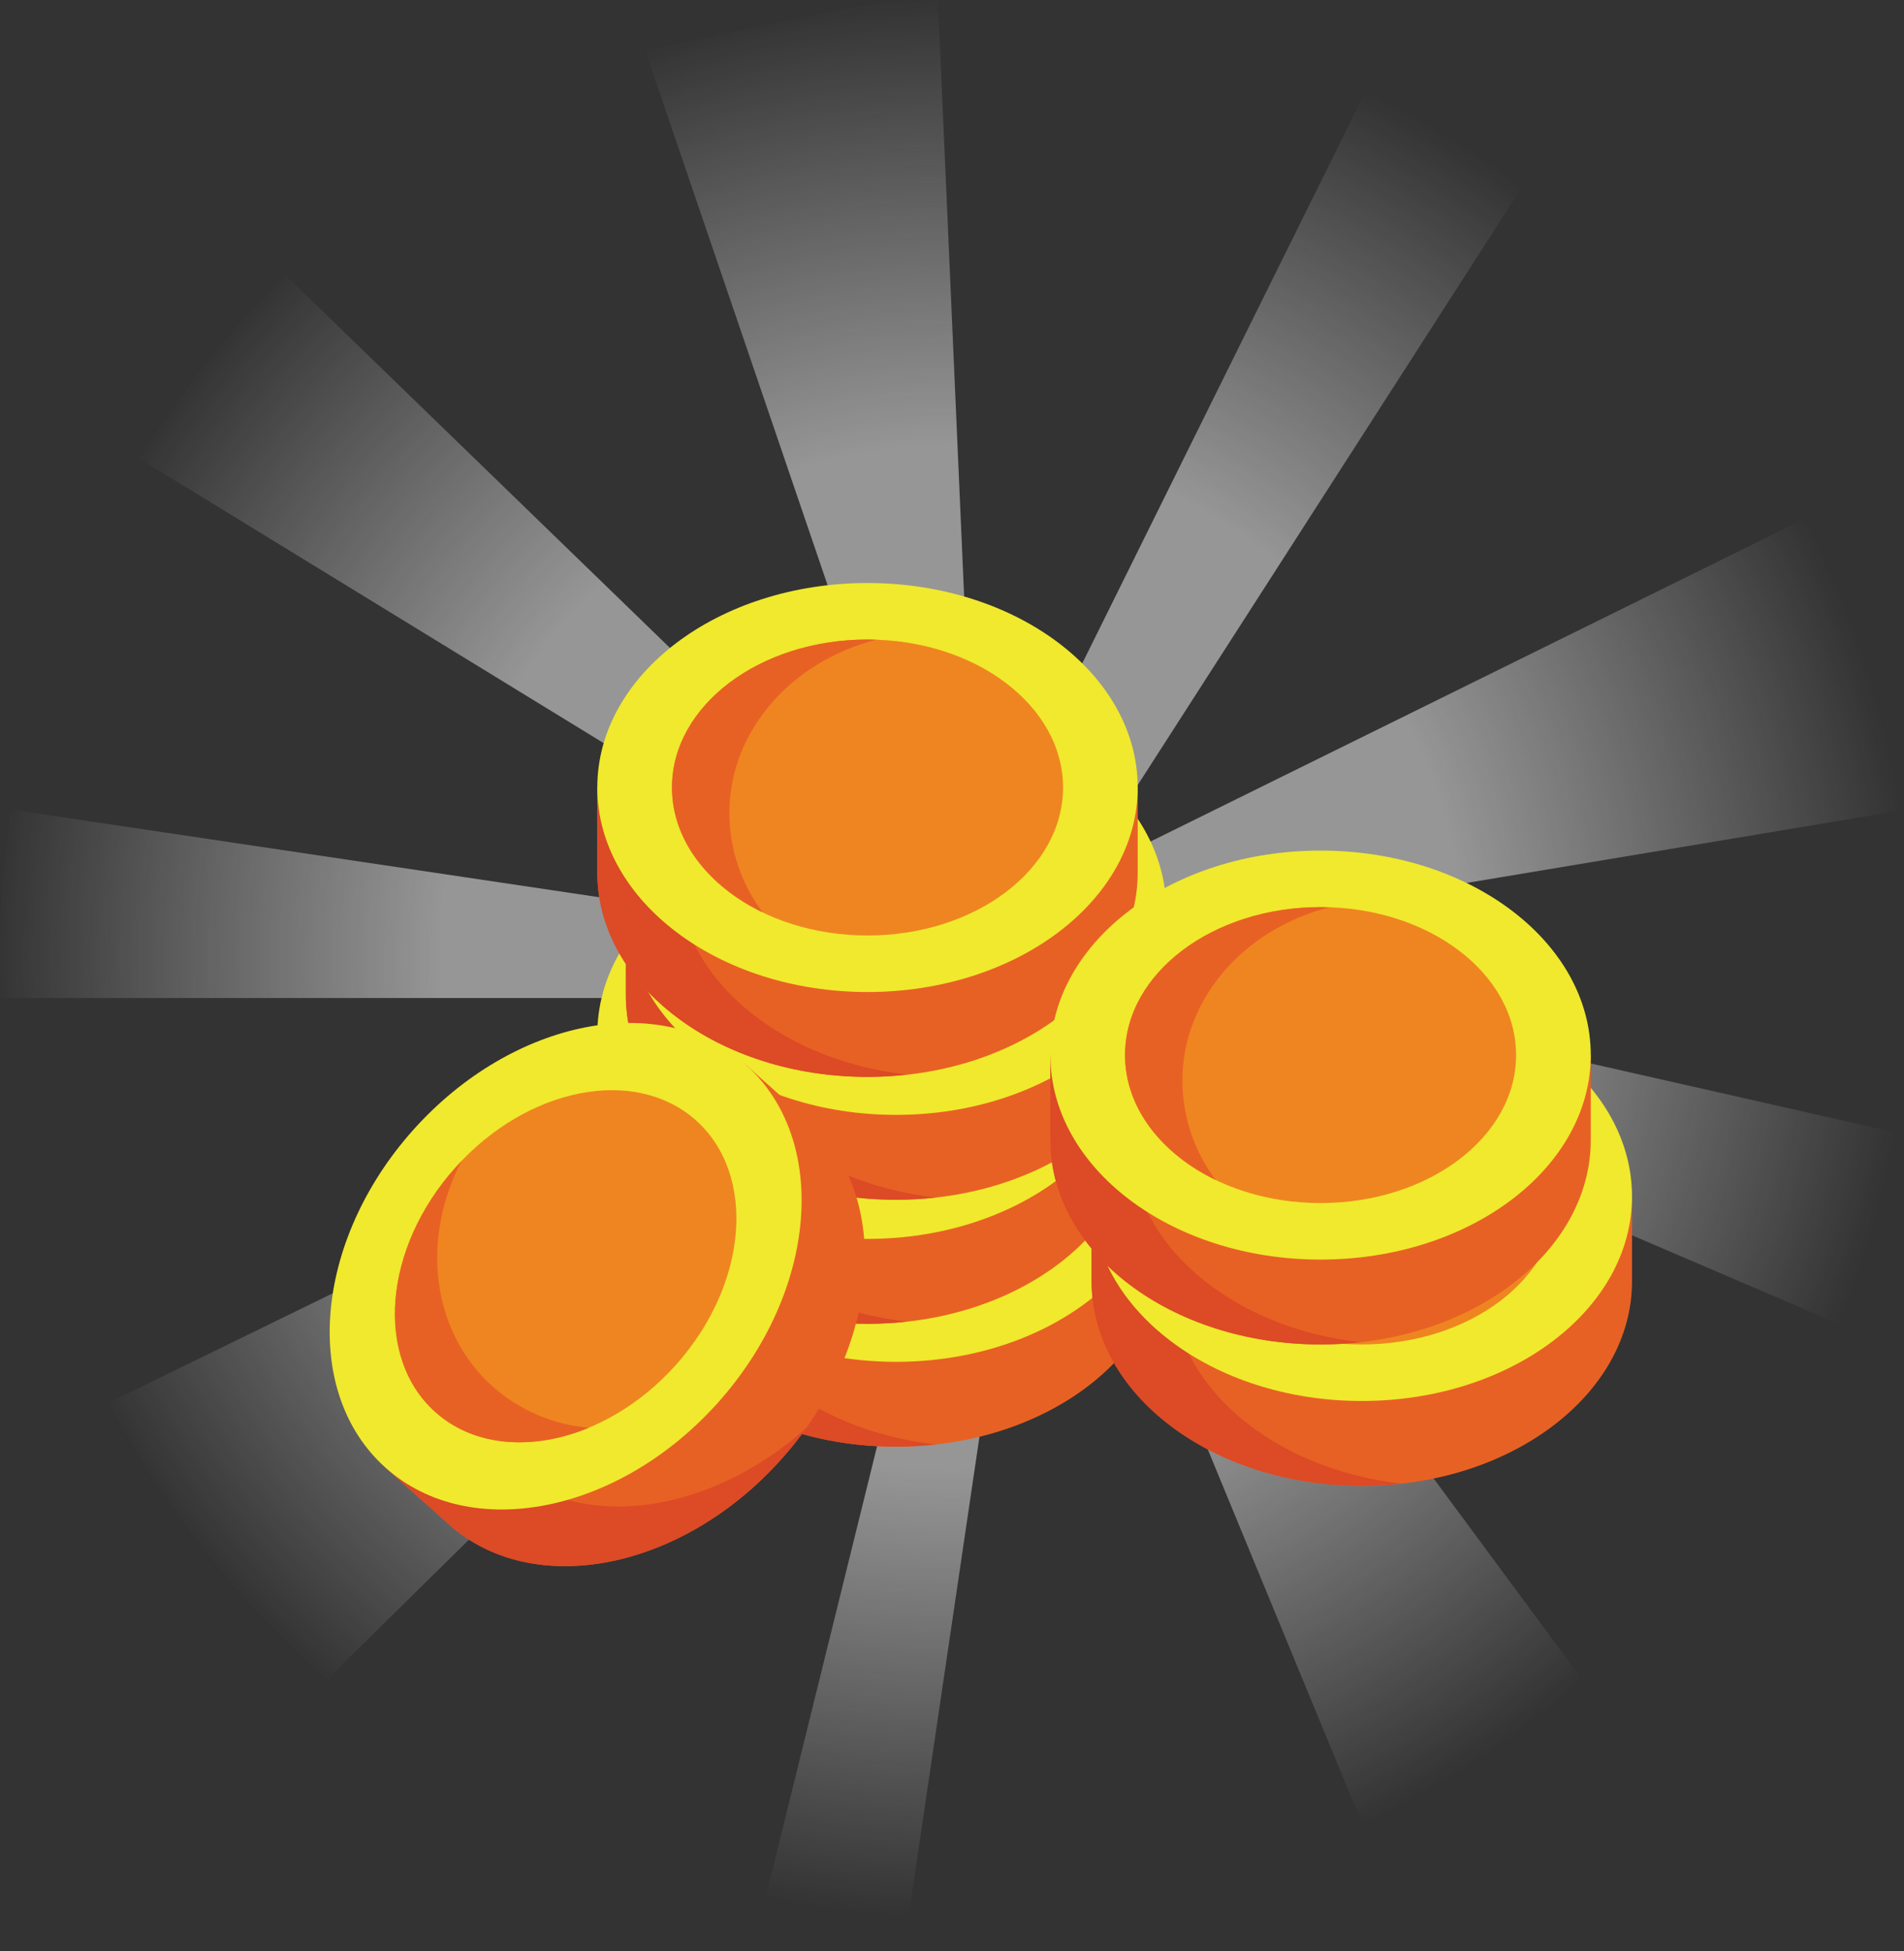 <svg width="41" height="42" viewBox="0 0 41 42" fill="none" xmlns="http://www.w3.org/2000/svg">
<rect x="0" y="0" width="41" height="42" fill="#333333" stroke="none"/>
<path fill-rule="evenodd" clip-rule="evenodd" d="M6.15 5.926L20.187 19.532L13.904 1.115C13.998 1.082 14.092 1.051 14.187 1.02L18.715 0.083C19.204 0.038 19.699 0.01 20.197 0L21.027 18.88L29.41 1.957C30.61 2.523 31.747 3.201 32.806 3.978L23.226 18.88L38.937 11.13C39.945 13.072 40.653 15.195 41 17.438L23.226 20.4L40.898 24.397C40.632 25.833 40.217 27.217 39.67 28.533L23.226 21.485L34.113 36.214C32.684 37.452 31.083 38.496 29.351 39.306L22.358 22.354L19.572 41.213C18.779 41.173 17.998 41.089 17.232 40.962L16.497 40.805L21.056 22.354L7.052 36.146C5.141 34.475 3.542 32.457 2.352 30.191L20.187 21.485H0.018C0.006 21.198 0 20.908 0 20.618C0 19.533 0.084 18.469 0.245 17.43L20.187 20.4L3.012 9.88C3.895 8.436 4.951 7.108 6.15 5.926Z" fill="url(#paint0_radial_1676_6702)" fill-opacity="0.5"/>
<path d="M25.113 26.741V24.915H24.59C23.672 23.395 21.646 22.34 19.295 22.34C16.944 22.34 14.918 23.395 14 24.915H13.477V26.741C13.477 29.173 16.082 31.144 19.295 31.144C22.509 31.144 25.113 29.176 25.113 26.741Z" fill="#E86124"/>
<path d="M15.196 26.741V24.915H15.72C16.523 23.584 18.179 22.609 20.155 22.387C19.869 22.356 19.582 22.34 19.295 22.34C16.944 22.34 14.918 23.395 14 24.915H13.477V26.741C13.477 29.173 16.082 31.144 19.295 31.144C19.582 31.144 19.869 31.128 20.155 31.096C17.349 30.782 15.196 28.952 15.196 26.741Z" fill="#DC4A26"/>
<path d="M19.295 29.317C22.509 29.317 25.114 27.346 25.114 24.915C25.114 22.483 22.509 20.512 19.295 20.512C16.082 20.512 13.477 22.483 13.477 24.915C13.477 27.346 16.082 29.317 19.295 29.317Z" fill="#F0E92D"/>
<path d="M19.295 28.1C21.621 28.1 23.506 26.674 23.506 24.915C23.506 23.155 21.621 21.729 19.295 21.729C16.97 21.729 15.085 23.155 15.085 24.915C15.085 26.674 16.97 28.1 19.295 28.1Z" fill="#EF8521"/>
<path d="M16.32 25.467C16.32 23.692 17.661 22.197 19.487 21.732C19.424 21.732 19.359 21.728 19.295 21.728C16.969 21.728 15.084 23.155 15.084 24.914C15.084 26.046 15.866 27.038 17.04 27.605C16.575 26.989 16.322 26.239 16.32 25.467Z" fill="#E86124"/>
<path d="M24.499 24.096V22.269H23.975C23.058 20.75 21.032 19.694 18.68 19.694C16.329 19.694 14.303 20.75 13.386 22.269H12.862V24.096C12.862 26.527 15.467 28.499 18.68 28.499C21.894 28.499 24.499 26.527 24.499 24.096Z" fill="#E86124"/>
<path d="M14.582 24.096V22.269H15.105C15.908 20.939 17.564 19.964 19.54 19.742C19.255 19.71 18.968 19.694 18.68 19.694C16.329 19.694 14.303 20.75 13.386 22.269H12.862V24.096C12.862 26.527 15.467 28.499 18.68 28.499C18.968 28.498 19.255 28.483 19.54 28.451C16.734 28.137 14.582 26.307 14.582 24.096Z" fill="#DC4A26"/>
<path d="M18.68 26.671C21.894 26.671 24.499 24.7 24.499 22.269C24.499 19.837 21.894 17.866 18.68 17.866C15.467 17.866 12.862 19.837 12.862 22.269C12.862 24.7 15.467 26.671 18.68 26.671Z" fill="#F0E92D"/>
<path d="M18.681 25.454C21.006 25.454 22.891 24.028 22.891 22.269C22.891 20.509 21.006 19.083 18.681 19.083C16.355 19.083 14.47 20.509 14.47 22.269C14.47 24.028 16.355 25.454 18.681 25.454Z" fill="#EF8521"/>
<path d="M15.706 22.822C15.706 21.047 17.047 19.552 18.873 19.087C18.809 19.087 18.745 19.083 18.681 19.083C16.355 19.083 14.47 20.509 14.47 22.269C14.47 23.401 15.252 24.392 16.426 24.96C15.961 24.344 15.708 23.593 15.706 22.822Z" fill="#E86124"/>
<path d="M25.113 21.426V19.599H24.59C23.672 18.079 21.646 17.024 19.295 17.024C16.944 17.024 14.918 18.079 14 19.599H13.477V21.426C13.477 23.857 16.082 25.828 19.295 25.828C22.509 25.828 25.113 23.857 25.113 21.426Z" fill="#E86124"/>
<path d="M15.196 21.426V19.599H15.72C16.523 18.268 18.179 17.293 20.155 17.072C19.869 17.04 19.582 17.024 19.295 17.024C16.944 17.024 14.918 18.079 14 19.599H13.477V21.426C13.477 23.857 16.082 25.828 19.295 25.828C19.582 25.828 19.869 25.812 20.155 25.78C17.349 25.466 15.196 23.636 15.196 21.426Z" fill="#DC4A26"/>
<path d="M19.295 24.001C22.509 24.001 25.114 22.03 25.114 19.599C25.114 17.167 22.509 15.196 19.295 15.196C16.082 15.196 13.477 17.167 13.477 19.599C13.477 22.03 16.082 24.001 19.295 24.001Z" fill="#F0E92D"/>
<path d="M19.295 22.784C21.621 22.784 23.506 21.358 23.506 19.599C23.506 17.839 21.621 16.413 19.295 16.413C16.97 16.413 15.085 17.839 15.085 19.599C15.085 21.358 16.97 22.784 19.295 22.784Z" fill="#EF8521"/>
<path d="M16.32 20.151C16.32 18.377 17.661 16.881 19.487 16.416C19.424 16.416 19.359 16.413 19.295 16.413C16.969 16.413 15.084 17.839 15.084 19.599C15.084 20.731 15.866 21.722 17.04 22.29C16.575 21.673 16.322 20.923 16.32 20.151Z" fill="#E86124"/>
<path d="M24.499 18.781V16.953H23.975C23.058 15.434 21.032 14.379 18.68 14.379C16.329 14.379 14.303 15.434 13.386 16.953H12.862V18.781C12.862 21.212 15.467 23.183 18.68 23.183C21.894 23.183 24.499 21.212 24.499 18.781Z" fill="#E86124"/>
<path d="M14.582 18.781V16.953H15.105C15.908 15.623 17.564 14.648 19.54 14.426C19.255 14.394 18.968 14.378 18.68 14.379C16.329 14.379 14.303 15.434 13.386 16.953H12.862V18.781C12.862 21.212 15.467 23.183 18.68 23.183C18.968 23.183 19.255 23.167 19.54 23.134C16.734 22.82 14.582 20.991 14.582 18.781Z" fill="#DC4A26"/>
<path d="M18.68 21.356C21.894 21.356 24.499 19.385 24.499 16.953C24.499 14.522 21.894 12.551 18.68 12.551C15.467 12.551 12.862 14.522 12.862 16.953C12.862 19.385 15.467 21.356 18.68 21.356Z" fill="#F0E92D"/>
<path d="M18.681 20.139C21.006 20.139 22.891 18.713 22.891 16.953C22.891 15.194 21.006 13.768 18.681 13.768C16.355 13.768 14.47 15.194 14.47 16.953C14.47 18.713 16.355 20.139 18.681 20.139Z" fill="#EF8521"/>
<path d="M15.706 17.506C15.706 15.731 17.047 14.236 18.873 13.771C18.809 13.771 18.745 13.767 18.681 13.767C16.355 13.767 14.47 15.193 14.47 16.953C14.47 18.085 15.252 19.076 16.426 19.644C15.961 19.028 15.708 18.277 15.706 17.506Z" fill="#E86124"/>
<path d="M35.143 27.585V25.757H34.619C33.701 24.238 31.676 23.183 29.324 23.183C26.972 23.183 24.947 24.238 24.029 25.757H23.506V27.585C23.506 30.016 26.111 31.987 29.324 31.987C32.538 31.987 35.143 30.014 35.143 27.585Z" fill="#E86124"/>
<path d="M25.225 27.585V25.757H25.748C26.552 24.427 28.208 23.452 30.184 23.231C29.898 23.198 29.611 23.182 29.324 23.183C26.972 23.183 24.947 24.238 24.029 25.757H23.506V27.585C23.506 30.016 26.111 31.987 29.324 31.987C29.611 31.987 29.898 31.971 30.184 31.939C27.378 31.624 25.225 29.795 25.225 27.585Z" fill="#DC4A26"/>
<path d="M29.324 30.16C32.538 30.16 35.143 28.189 35.143 25.757C35.143 23.326 32.538 21.355 29.324 21.355C26.111 21.355 23.506 23.326 23.506 25.757C23.506 28.189 26.111 30.16 29.324 30.16Z" fill="#F0E92D"/>
<path d="M29.324 28.943C31.65 28.943 33.535 27.517 33.535 25.757C33.535 23.998 31.65 22.572 29.324 22.572C26.999 22.572 25.114 23.998 25.114 25.757C25.114 27.517 26.999 28.943 29.324 28.943Z" fill="#EF8521"/>
<path d="M26.349 26.309C26.349 24.536 27.69 23.04 29.516 22.575C29.453 22.575 29.388 22.572 29.324 22.572C26.999 22.572 25.113 23.998 25.113 25.757C25.113 26.89 25.895 27.881 27.069 28.448C26.604 27.832 26.351 27.082 26.349 26.309Z" fill="#E86124"/>
<path d="M34.255 24.541V22.714H33.731C32.814 21.195 30.788 20.139 28.436 20.139C26.084 20.139 24.059 21.195 23.142 22.714H22.618V24.541C22.618 26.972 25.223 28.943 28.436 28.943C31.649 28.943 34.255 26.972 34.255 24.541Z" fill="#E86124"/>
<path d="M24.337 24.541V22.714H24.859C25.663 21.383 27.319 20.408 29.295 20.186C29.01 20.155 28.723 20.139 28.436 20.139C26.085 20.139 24.059 21.195 23.142 22.714H22.618V24.541C22.618 26.972 25.223 28.943 28.436 28.943C28.724 28.943 29.011 28.927 29.296 28.895C26.49 28.581 24.337 26.751 24.337 24.541Z" fill="#DC4A26"/>
<path d="M28.436 27.116C31.65 27.116 34.255 25.145 34.255 22.714C34.255 20.282 31.65 18.311 28.436 18.311C25.223 18.311 22.618 20.282 22.618 22.714C22.618 25.145 25.223 27.116 28.436 27.116Z" fill="#F0E92D"/>
<path d="M28.436 25.899C30.762 25.899 32.647 24.473 32.647 22.714C32.647 20.954 30.762 19.528 28.436 19.528C26.111 19.528 24.226 20.954 24.226 22.714C24.226 24.473 26.111 25.899 28.436 25.899Z" fill="#EF8521"/>
<path d="M25.461 23.266C25.461 21.492 26.803 19.996 28.629 19.531C28.565 19.529 28.501 19.528 28.436 19.528C26.111 19.528 24.226 20.954 24.226 22.714C24.226 23.846 25.008 24.837 26.182 25.405C25.716 24.788 25.464 24.038 25.461 23.266Z" fill="#E86124"/>
<path d="M17.422 24.14L16.06 22.922L15.711 23.313C13.967 22.984 11.83 23.79 10.262 25.543C8.694 27.295 8.131 29.511 8.652 31.205L8.303 31.596L9.665 32.815C11.477 34.436 14.683 33.808 16.825 31.413C18.967 29.017 19.234 25.761 17.422 24.14Z" fill="#E86124"/>
<path d="M10.81 31.532L9.448 30.314L9.797 29.923C9.341 28.437 9.717 26.554 10.87 24.932C10.656 25.124 10.453 25.328 10.262 25.543C8.697 27.297 8.13 29.511 8.651 31.206L8.302 31.598L9.664 32.816C11.476 34.437 14.682 33.809 16.824 31.414C17.016 31.201 17.195 30.977 17.361 30.743C15.257 32.62 12.458 33.006 10.81 31.532Z" fill="#DC4A26"/>
<path d="M15.462 30.194C17.604 27.798 17.872 24.543 16.06 22.922C14.247 21.301 11.042 21.929 8.899 24.324C6.757 26.719 6.489 29.975 8.302 31.596C10.114 33.217 13.32 32.589 15.462 30.194Z" fill="#F0E92D"/>
<path d="M14.555 29.383C16.105 27.649 16.299 25.293 14.988 24.12C13.676 22.948 11.356 23.402 9.806 25.135C8.256 26.868 8.062 29.224 9.373 30.397C10.685 31.57 13.005 31.116 14.555 29.383Z" fill="#EF8521"/>
<path d="M10.608 29.847C9.286 28.664 9.064 26.669 9.937 24.996C9.893 25.042 9.849 25.089 9.806 25.137C8.256 26.869 8.062 29.226 9.374 30.399C10.218 31.154 11.48 31.234 12.685 30.735C11.915 30.672 11.186 30.36 10.608 29.847Z" fill="#E86124"/>
<defs>
<radialGradient id="paint0_radial_1676_6702" cx="0" cy="0" r="1" gradientUnits="userSpaceOnUse" gradientTransform="translate(20.5 20.607) rotate(90) scale(20.607 20.5)">
<stop offset="0.531" stop-color="#F9F9F9"/>
<stop offset="1" stop-color="white" stop-opacity="0"/>
</radialGradient>
</defs>
</svg>
